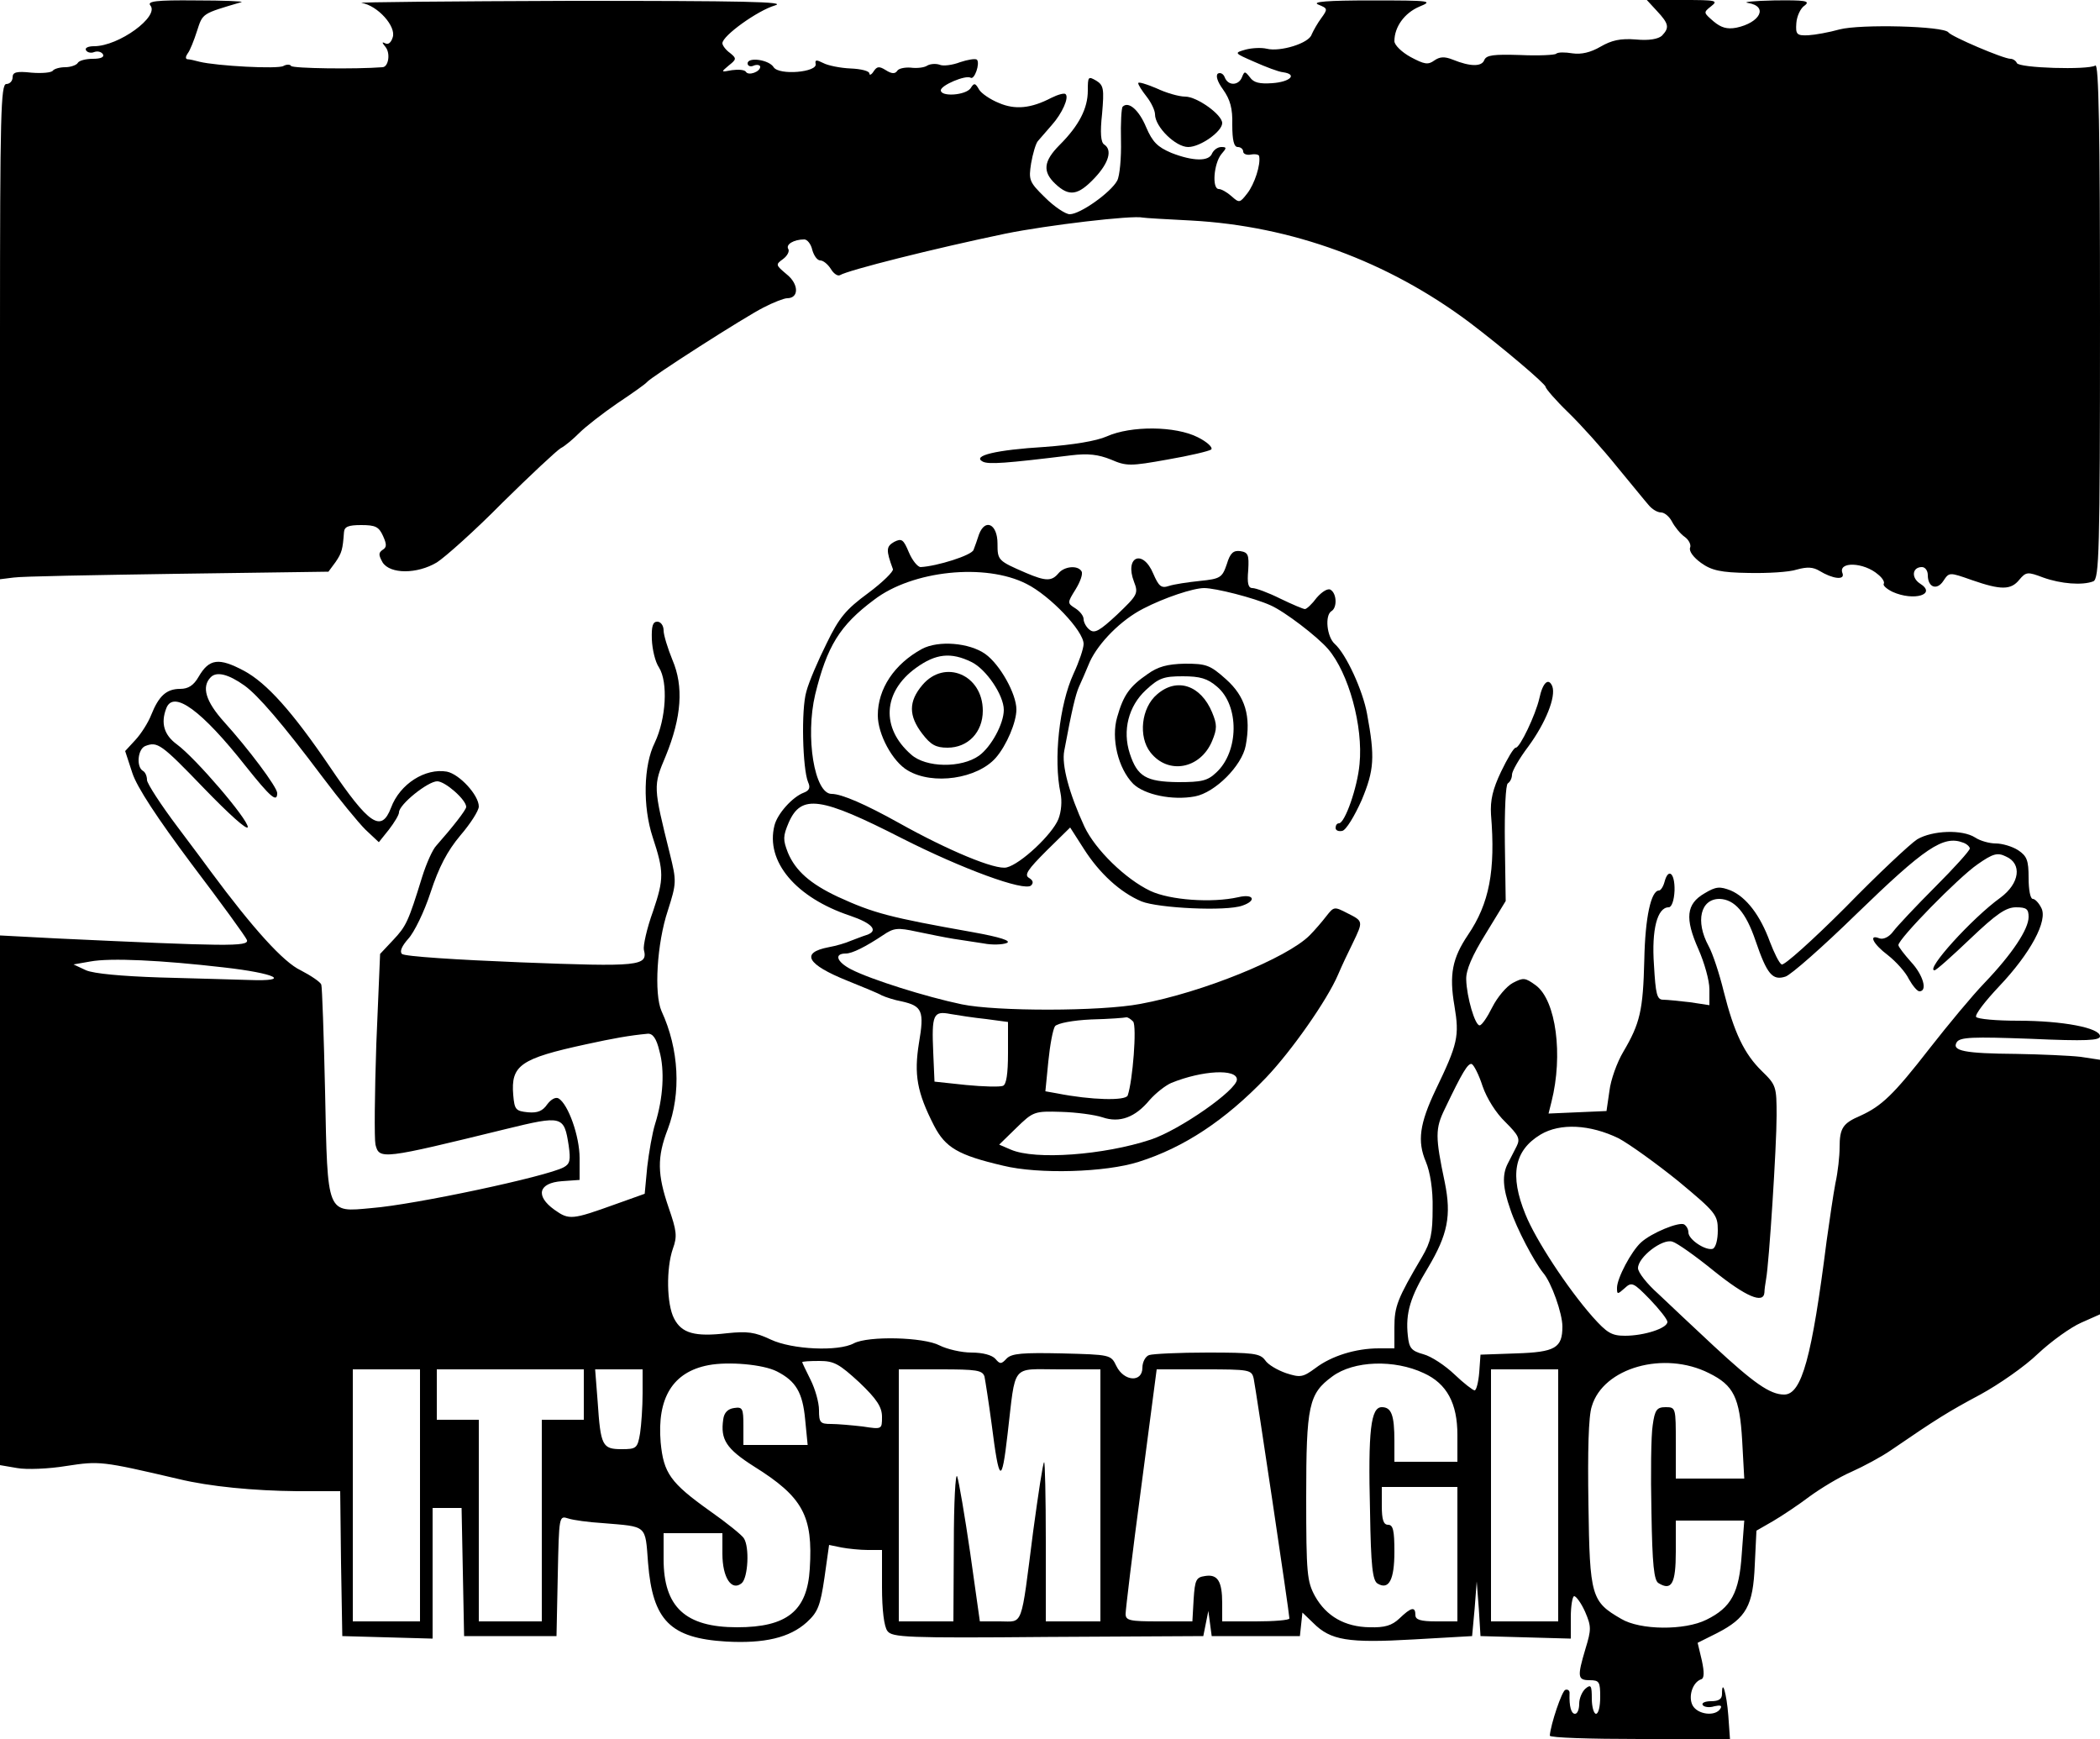<?xml version="1.0" standalone="no"?>
<!DOCTYPE svg PUBLIC "-//W3C//DTD SVG 20010904//EN"
 "http://www.w3.org/TR/2001/REC-SVG-20010904/DTD/svg10.dtd">
<svg version="1.0" xmlns="http://www.w3.org/2000/svg"
 width="500pt" height="414pt" viewBox="0 0 500 414"
 preserveAspectRatio="xMidYMid meet">
<g transform="translate(0,414) scale(0.1,-0.1)"
fill="#000000" stroke="none">
<path d="M358 4127 c22 -26 -75 -97 -134 -97 -14 0 -23 -4 -19 -10 3 -5 12 -7
19 -4 8 3 17 1 21 -5 4 -7 -5 -11 -24 -11 -16 0 -33 -4 -36 -10 -3 -5 -17 -10
-30 -10 -13 0 -26 -4 -29 -8 -3 -5 -26 -7 -51 -5 -36 4 -45 1 -45 -11 0 -9 -7
-16 -15 -16 -13 0 -15 -72 -15 -589 l0 -590 32 4 c18 3 194 6 392 9 l358 5 17
23 c15 22 17 30 20 71 1 13 10 17 41 17 34 0 42 -4 52 -26 9 -20 9 -27 -1 -33
-10 -7 -10 -12 0 -30 18 -28 82 -28 129 0 19 12 90 75 156 142 67 66 129 124
139 130 10 5 30 22 45 37 14 14 55 46 90 70 36 24 67 46 70 50 9 12 234 156
278 178 23 12 49 22 56 22 29 0 28 34 -1 57 -26 22 -27 23 -9 36 11 8 16 19
13 24 -7 11 13 23 38 23 7 0 16 -11 19 -25 4 -14 12 -25 19 -25 7 0 18 -9 25
-20 7 -12 17 -18 22 -15 20 12 222 63 395 99 99 20 301 44 326 38 4 -1 56 -4
115 -7 240 -13 468 -97 662 -242 78 -59 182 -147 182 -154 0 -4 24 -32 54 -61
30 -29 82 -87 115 -128 34 -41 68 -83 76 -92 8 -10 21 -18 30 -18 8 0 20 -10
26 -22 7 -13 20 -29 30 -36 10 -7 16 -19 13 -26 -3 -8 8 -23 26 -36 25 -18 47
-23 113 -24 45 -1 97 2 115 8 25 7 39 6 54 -3 31 -19 61 -23 55 -6 -12 29 51
27 85 -3 10 -8 16 -18 13 -22 -2 -4 7 -12 21 -19 51 -23 107 -6 65 20 -21 14
-18 39 5 39 8 0 14 -9 14 -19 0 -30 22 -37 37 -14 14 21 14 21 68 2 69 -24 93
-24 113 1 16 19 20 19 57 5 42 -15 93 -19 119 -9 14 6 16 70 16 621 0 457 -3
612 -11 607 -18 -11 -183 -6 -187 6 -2 5 -9 10 -15 10 -17 0 -141 53 -148 63
-11 15 -209 20 -259 7 -25 -7 -58 -13 -75 -14 -27 -1 -30 2 -28 29 1 16 10 36
20 42 14 11 1 13 -73 12 -49 -1 -77 -4 -62 -6 49 -8 29 -47 -28 -59 -22 -4
-36 0 -54 15 -24 21 -25 21 -6 36 18 14 12 15 -67 15 l-86 0 24 -26 c29 -31
30 -40 12 -59 -9 -8 -31 -12 -62 -9 -37 3 -58 -2 -84 -17 -24 -14 -46 -19 -67
-16 -18 3 -35 3 -39 -1 -3 -3 -42 -5 -85 -3 -64 2 -81 0 -86 -12 -6 -16 -33
-16 -75 1 -20 8 -31 7 -44 -2 -15 -11 -24 -9 -56 8 -22 12 -39 29 -39 38 0 34
24 67 59 82 34 14 29 15 -114 15 -104 0 -143 -3 -126 -10 22 -9 23 -10 7 -32
-9 -12 -19 -30 -23 -39 -6 -21 -75 -42 -107 -34 -12 3 -35 2 -50 -2 -28 -8
-28 -8 20 -29 27 -12 58 -24 69 -25 35 -5 17 -23 -26 -26 -30 -2 -44 1 -53 14
-12 15 -13 15 -19 0 -8 -20 -33 -21 -41 0 -3 8 -10 12 -16 9 -6 -4 -2 -19 12
-38 17 -24 23 -45 22 -84 0 -37 4 -53 13 -53 7 0 13 -5 13 -11 0 -5 8 -9 18
-7 11 2 20 0 20 -4 4 -20 -11 -66 -28 -88 -18 -23 -19 -24 -38 -7 -10 9 -24
17 -30 17 -17 0 -12 61 6 83 13 15 13 17 0 17 -9 0 -18 -7 -22 -15 -7 -20 -46
-19 -97 1 -33 14 -45 26 -60 61 -17 41 -42 63 -56 49 -3 -3 -5 -39 -4 -80 1
-42 -3 -85 -9 -96 -15 -28 -88 -80 -113 -80 -10 0 -37 18 -59 40 -38 37 -39
42 -33 81 4 23 11 47 16 53 5 6 20 23 33 38 25 28 42 66 33 74 -3 3 -18 -1
-34 -9 -48 -25 -86 -29 -125 -12 -20 8 -42 23 -47 32 -9 16 -12 16 -20 3 -12
-17 -71 -21 -71 -5 0 12 59 37 71 30 9 -6 23 34 15 43 -4 3 -22 0 -40 -6 -18
-7 -41 -10 -49 -6 -9 3 -22 2 -29 -2 -7 -5 -25 -7 -40 -5 -14 1 -29 -2 -32 -8
-5 -7 -13 -7 -27 2 -16 10 -21 9 -29 -3 -5 -8 -10 -10 -10 -5 0 6 -20 11 -45
12 -24 1 -54 7 -65 13 -16 8 -20 8 -18 -2 5 -20 -87 -28 -100 -8 -11 18 -62
25 -62 9 0 -6 7 -9 15 -5 8 3 15 1 15 -3 0 -12 -28 -22 -34 -12 -3 5 -18 6
-33 4 -27 -5 -27 -5 -8 11 19 15 19 17 3 30 -10 7 -18 18 -18 23 0 18 84 78
125 90 31 9 -73 11 -485 11 -289 -1 -513 -3 -499 -5 38 -6 83 -56 74 -82 -4
-13 -11 -18 -18 -14 -8 4 -8 2 1 -9 12 -15 7 -47 -7 -48 -65 -5 -214 -3 -218
3 -2 4 -11 4 -18 0 -13 -8 -159 0 -200 10 -11 3 -24 6 -29 6 -5 1 -4 7 1 14 5
6 15 31 22 53 14 43 11 41 106 69 6 2 -43 4 -109 4 -95 1 -116 -2 -108 -12z"/>
<path d="M2590 3924 c0 -42 -21 -83 -67 -129 -39 -39 -41 -64 -10 -93 33 -31
54 -27 93 14 34 36 43 67 23 80 -8 5 -10 28 -5 73 5 59 4 68 -14 79 -19 11
-20 10 -20 -24z"/>
<path d="M2710 3942 c0 -4 9 -18 20 -32 11 -14 20 -33 20 -42 0 -30 49 -78 79
-78 29 0 81 37 81 57 0 20 -60 63 -88 63 -15 0 -46 9 -69 20 -24 10 -43 16
-43 12z"/>
<path d="M2635 3101 c-25 -11 -80 -20 -148 -25 -115 -7 -174 -21 -147 -35 14
-7 55 -4 210 15 41 5 65 2 95 -10 37 -16 46 -16 135 0 52 9 99 20 104 24 4 5
-10 18 -32 29 -53 27 -159 28 -217 2z"/>
<path d="M2331 2868 c-4 -13 -10 -29 -13 -37 -4 -13 -87 -39 -126 -41 -7 0
-20 16 -28 35 -13 31 -17 34 -35 25 -19 -11 -20 -19 -3 -65 2 -5 -24 -31 -59
-57 -53 -39 -69 -58 -99 -120 -20 -40 -42 -91 -48 -114 -13 -43 -9 -185 4
-216 6 -13 3 -20 -10 -25 -27 -10 -63 -50 -70 -78 -22 -86 51 -172 180 -215
53 -18 69 -36 39 -46 -10 -3 -27 -10 -38 -14 -11 -5 -35 -12 -52 -15 -68 -13
-52 -41 45 -80 37 -15 74 -30 82 -35 9 -4 30 -11 47 -14 49 -11 54 -23 41 -99
-12 -75 -5 -117 36 -197 27 -52 57 -70 164 -95 85 -21 245 -16 323 9 108 34
206 99 303 200 61 64 146 185 172 246 8 19 24 53 35 75 25 52 25 52 -13 71
-31 16 -32 16 -50 -7 -10 -13 -28 -34 -40 -46 -54 -54 -256 -136 -403 -163
-95 -18 -343 -18 -425 -1 -86 18 -216 59 -263 83 -35 18 -42 38 -13 38 15 0
47 16 89 44 25 17 34 18 80 8 29 -6 68 -14 87 -17 19 -3 52 -8 72 -11 20 -4
45 -3 55 1 12 5 -15 14 -82 26 -197 35 -235 45 -320 84 -66 31 -101 62 -119
105 -12 31 -12 39 2 72 30 68 76 61 270 -38 142 -72 291 -127 307 -112 6 6 5
12 -5 18 -12 7 -3 20 42 65 l56 55 32 -50 c38 -60 88 -105 138 -126 40 -16
201 -24 240 -10 35 12 27 29 -10 20 -63 -14 -162 -7 -209 15 -59 28 -131 98
-157 153 -36 78 -55 147 -48 181 18 97 27 134 35 152 5 11 17 38 26 60 21 45
74 99 127 126 50 26 119 49 145 49 27 0 118 -23 158 -41 34 -15 111 -74 137
-104 49 -57 84 -184 75 -274 -5 -56 -35 -141 -49 -141 -5 0 -8 -5 -8 -11 0 -6
7 -9 16 -7 9 2 29 35 46 73 30 72 32 102 13 205 -10 56 -50 143 -77 167 -19
17 -24 68 -8 78 14 8 13 42 -2 51 -6 4 -20 -4 -33 -19 -11 -15 -24 -27 -28
-27 -4 0 -30 11 -59 25 -28 14 -58 25 -66 25 -10 0 -13 11 -10 43 2 36 0 42
-19 45 -16 2 -24 -4 -32 -31 -11 -32 -15 -35 -64 -40 -29 -3 -62 -8 -74 -12
-18 -6 -24 -1 -37 29 -25 60 -69 41 -46 -19 11 -28 8 -32 -40 -78 -42 -39 -54
-46 -66 -36 -8 6 -14 18 -14 25 0 8 -9 19 -20 26 -19 12 -19 13 1 45 11 18 18
37 14 43 -9 15 -41 12 -55 -5 -16 -19 -30 -19 -77 1 -67 29 -68 30 -68 70 0
46 -29 61 -44 22z m113 -118 c56 -28 136 -112 136 -143 0 -11 -11 -43 -24 -71
-34 -74 -48 -204 -31 -284 4 -19 2 -44 -5 -62 -15 -37 -90 -107 -123 -115 -26
-7 -139 40 -257 106 -79 44 -136 69 -160 69 -41 0 -63 136 -39 237 28 114 58
164 140 225 91 70 265 88 363 38z m-96 -1036 l52 -7 0 -74 c0 -50 -4 -75 -12
-78 -7 -3 -47 -2 -88 2 l-75 8 -3 69 c-4 91 0 100 41 92 17 -3 56 -9 85 -12z
m350 -6 c9 -12 -1 -141 -13 -176 -5 -13 -87 -11 -168 5 l-28 5 7 71 c4 40 11
77 16 84 6 7 42 14 86 16 43 1 80 4 83 5 4 1 11 -4 17 -10z m247 -138 c0 -25
-136 -120 -205 -143 -112 -37 -275 -49 -333 -24 l-28 12 41 40 c40 39 43 40
107 38 36 -1 80 -7 98 -13 41 -14 78 0 112 41 15 17 38 35 52 41 74 30 156 34
156 8z"/>
<path d="M2195 2595 c-66 -36 -105 -95 -105 -158 0 -45 35 -110 71 -131 60
-36 166 -20 210 30 26 30 49 85 49 115 0 37 -39 107 -74 132 -38 27 -112 33
-151 12z m118 -31 c35 -17 77 -79 77 -114 0 -33 -30 -88 -59 -109 -42 -30
-127 -29 -162 3 -72 63 -67 149 12 206 47 34 83 38 132 14z"/>
<path d="M2196 2509 c-33 -39 -33 -73 0 -116 20 -26 32 -33 60 -33 49 0 84 37
84 88 0 86 -91 124 -144 61z"/>
<path d="M1552 2618 c1 -24 8 -54 17 -67 22 -35 17 -122 -10 -179 -27 -54 -29
-152 -5 -225 27 -82 27 -99 1 -176 -15 -41 -24 -83 -22 -92 10 -39 -10 -41
-294 -30 -150 6 -276 14 -282 20 -6 6 0 19 15 36 14 15 38 64 53 110 20 61 40
99 71 136 24 28 44 59 44 69 0 27 -46 77 -76 83 -51 9 -112 -29 -133 -86 -23
-60 -52 -41 -146 98 -89 131 -150 199 -204 228 -60 32 -83 29 -108 -14 -12
-21 -25 -29 -44 -29 -33 0 -51 -17 -69 -62 -7 -18 -24 -45 -38 -60 l-24 -26
17 -52 c11 -34 59 -107 142 -218 69 -91 128 -172 131 -180 5 -16 -49 -15 -455
4 l-133 7 0 -631 0 -630 41 -7 c22 -4 75 -2 117 5 79 12 83 12 267 -31 74 -18
179 -28 282 -29 l103 0 2 -172 3 -173 108 -3 107 -3 0 156 0 155 35 0 34 0 3
-152 3 -153 110 0 110 0 3 144 c3 143 3 143 25 136 12 -4 49 -9 82 -11 107 -9
101 -3 108 -95 11 -137 53 -179 186 -187 91 -5 151 9 192 46 26 24 32 38 42
106 l11 78 29 -6 c16 -3 45 -6 63 -6 l34 0 0 -88 c0 -55 5 -95 13 -105 11 -15
45 -17 382 -14 l370 2 6 30 6 30 4 -30 4 -30 105 0 105 0 3 28 3 28 26 -25
c41 -41 82 -48 238 -39 l140 8 6 65 5 65 5 -65 4 -65 108 -3 107 -3 0 51 c0
27 4 50 8 50 5 0 17 -17 26 -37 15 -35 15 -42 1 -88 -20 -67 -19 -75 10 -75
23 0 25 -4 25 -40 0 -22 -4 -40 -10 -40 -5 0 -10 16 -10 36 0 31 -2 35 -15 24
-8 -7 -15 -23 -15 -36 0 -13 -4 -24 -10 -24 -9 0 -14 17 -13 48 1 7 -4 11 -10
9 -8 -2 -35 -82 -37 -109 0 -5 97 -8 214 -8 l215 0 -4 56 c-4 52 -15 90 -15
51 0 -12 -8 -17 -26 -17 -14 0 -23 -4 -20 -9 3 -5 16 -7 28 -3 14 3 19 2 14
-6 -12 -19 -54 -14 -66 8 -11 21 0 55 20 62 8 2 8 17 2 45 l-10 42 46 23 c70
36 86 65 90 162 l4 82 40 23 c22 13 61 39 86 58 26 19 70 46 100 59 29 13 72
36 95 52 108 74 137 92 212 132 44 24 106 67 137 97 32 30 78 63 103 74 l45
20 0 303 0 303 -46 7 c-26 3 -95 6 -153 7 -123 1 -155 7 -142 28 8 12 38 13
175 8 134 -6 166 -4 166 6 0 20 -89 37 -195 37 -52 0 -96 4 -100 9 -3 6 22 38
55 73 74 78 117 157 100 187 -6 12 -15 21 -20 21 -6 0 -10 22 -10 50 0 42 -4
52 -25 66 -14 9 -38 16 -53 16 -15 0 -37 6 -49 14 -31 20 -102 17 -138 -4 -16
-10 -94 -83 -171 -162 -78 -78 -147 -140 -152 -136 -6 3 -18 28 -28 54 -23 63
-56 106 -93 122 -26 10 -35 10 -63 -7 -43 -25 -47 -59 -14 -133 14 -32 26 -74
26 -95 l0 -38 -46 7 c-26 3 -55 6 -64 6 -15 0 -18 13 -22 83 -6 84 8 137 35
137 7 0 13 16 14 40 1 42 -15 55 -24 20 -3 -11 -9 -20 -13 -20 -19 0 -33 -64
-35 -165 -3 -121 -10 -151 -50 -219 -15 -25 -30 -67 -33 -93 l-7 -48 -69 -3
-69 -3 7 28 c28 111 11 241 -37 277 -26 19 -30 19 -55 6 -15 -8 -37 -34 -49
-58 -12 -24 -25 -43 -30 -43 -11 -1 -31 68 -32 109 -1 22 14 57 47 110 l47 77
-2 137 c-1 80 2 140 7 143 6 4 10 13 10 21 0 8 17 38 39 67 41 56 66 118 57
143 -9 22 -23 9 -31 -29 -9 -39 -46 -117 -56 -117 -5 0 -20 -26 -35 -57 -20
-42 -26 -68 -24 -102 11 -134 -4 -212 -55 -287 -37 -55 -45 -94 -32 -169 12
-72 8 -90 -45 -200 -38 -80 -44 -122 -23 -171 10 -24 17 -66 16 -111 0 -59 -4
-79 -25 -115 -59 -100 -66 -118 -66 -168 l0 -50 -37 0 c-55 0 -113 -18 -151
-47 -30 -22 -36 -23 -70 -12 -20 7 -43 20 -50 31 -12 16 -28 18 -137 18 -68 0
-130 -3 -139 -6 -9 -3 -16 -17 -16 -30 0 -36 -44 -33 -62 4 -13 27 -14 27
-130 30 -93 2 -119 0 -131 -12 -13 -14 -16 -14 -27 -1 -8 9 -30 15 -57 15 -24
0 -58 8 -76 17 -38 20 -170 23 -204 5 -37 -20 -147 -15 -198 9 -38 18 -56 20
-104 15 -77 -9 -108 0 -126 35 -18 34 -19 120 -3 166 11 30 9 43 -10 98 -27
79 -28 120 -2 187 32 85 27 190 -15 281 -18 41 -11 161 15 239 21 66 21 70 5
135 -40 161 -40 162 -10 233 38 93 43 166 16 229 -11 27 -21 59 -21 70 0 12
-7 21 -15 21 -11 0 -14 -11 -13 -42z m-970 -110 c32 -23 90 -90 186 -218 39
-52 85 -108 102 -125 l32 -30 24 30 c13 17 24 35 24 41 0 19 69 74 91 74 19 0
69 -44 69 -61 0 -7 -33 -49 -71 -92 -9 -9 -24 -43 -34 -75 -33 -107 -38 -117
-69 -150 l-31 -33 -9 -214 c-4 -118 -5 -226 -2 -240 9 -36 16 -35 310 37 135
33 139 32 150 -39 5 -35 3 -44 -12 -52 -41 -22 -355 -89 -457 -97 -108 -10
-105 -18 -111 277 -3 134 -7 249 -9 255 -2 6 -24 21 -49 34 -41 19 -114 100
-214 235 -4 6 -40 54 -79 106 -40 53 -73 104 -73 112 0 9 -4 19 -10 22 -16 10
-12 52 6 59 29 11 37 6 140 -101 58 -60 103 -101 104 -92 0 19 -124 164 -169
197 -30 22 -39 50 -25 86 17 44 84 -5 189 -138 59 -74 75 -88 75 -64 0 14 -69
106 -127 170 -43 48 -54 83 -31 106 14 14 42 7 80 -20z m4092 -374 c9 -3 16
-10 16 -14 0 -5 -37 -46 -83 -92 -45 -45 -90 -93 -99 -105 -10 -14 -24 -20
-33 -17 -27 11 -16 -13 20 -40 19 -15 42 -40 50 -57 9 -16 20 -29 25 -29 20 0
9 39 -20 70 -16 18 -30 36 -30 40 0 15 143 161 188 192 37 26 48 29 68 19 39
-17 33 -64 -13 -98 -68 -49 -180 -173 -157 -173 4 0 42 34 85 75 62 59 85 75
109 75 25 0 30 -4 30 -23 0 -29 -39 -88 -105 -157 -29 -30 -87 -100 -130 -155
-87 -112 -115 -138 -165 -161 -42 -18 -50 -29 -50 -76 0 -20 -4 -58 -10 -85
-5 -26 -14 -88 -21 -138 -35 -276 -59 -365 -101 -365 -34 0 -73 28 -168 116
-47 44 -106 99 -132 124 -27 24 -48 51 -48 61 0 26 58 71 82 63 11 -3 56 -35
99 -70 76 -61 118 -79 120 -51 0 6 2 21 4 32 7 37 25 316 25 389 0 69 -1 73
-35 106 -42 41 -66 91 -91 190 -10 41 -26 90 -36 108 -32 59 -19 112 26 112
36 -1 63 -32 86 -100 27 -79 40 -95 71 -85 13 4 89 71 169 149 163 158 207
188 254 170z m-4142 -297 c125 -14 165 -34 60 -30 -37 1 -132 4 -212 6 -90 3
-156 9 -175 17 l-30 14 40 7 c48 9 170 3 317 -14z m1038 -199 c13 -46 9 -112
-10 -173 -7 -22 -15 -69 -19 -103 l-6 -64 -70 -25 c-103 -37 -110 -38 -145
-13 -46 33 -38 64 18 68 l42 3 0 52 c0 52 -27 128 -50 142 -7 4 -18 -2 -27
-14 -11 -16 -23 -21 -46 -19 -29 3 -32 6 -35 41 -6 71 17 87 174 121 64 14
103 21 146 25 12 1 21 -11 28 -41z m1960 -84 c10 -29 32 -64 54 -85 32 -32 36
-40 27 -58 -6 -11 -15 -30 -21 -41 -14 -27 -12 -58 6 -109 15 -46 57 -125 78
-151 20 -23 46 -97 46 -128 0 -51 -17 -61 -110 -64 l-85 -3 -3 -42 c-2 -24 -7
-43 -11 -43 -4 0 -26 17 -48 38 -22 21 -55 43 -74 48 -29 8 -34 15 -37 44 -6
54 6 93 48 162 47 79 56 124 40 203 -23 109 -23 128 0 175 42 88 55 109 64
107 5 -2 17 -25 26 -53z m324 -124 c26 -14 90 -60 142 -102 89 -74 94 -80 94
-117 0 -23 -5 -41 -12 -44 -17 -5 -58 22 -58 39 0 7 -4 15 -10 19 -12 7 -78
-20 -103 -43 -23 -21 -57 -85 -57 -108 0 -16 1 -16 18 -1 17 16 21 14 60 -26
23 -24 42 -48 42 -54 0 -15 -55 -33 -101 -33 -32 0 -43 7 -77 45 -60 68 -136
184 -160 244 -38 93 -27 152 36 190 47 28 118 24 186 -9z m-2004 -555 c45 -23
61 -50 67 -114 l6 -61 -77 0 -76 0 0 46 c0 41 -2 45 -22 42 -15 -2 -24 -11
-26 -27 -7 -48 7 -70 73 -112 117 -73 141 -118 133 -244 -6 -100 -54 -139
-173 -139 -123 0 -175 48 -175 162 l0 62 70 0 70 0 0 -49 c0 -57 22 -90 46
-70 15 13 19 86 5 107 -4 7 -41 37 -81 65 -94 67 -110 90 -117 163 -9 106 29
168 114 184 47 9 130 2 163 -15z m196 -26 c42 -40 54 -59 54 -82 0 -30 0 -30
-46 -23 -26 3 -60 6 -75 6 -26 0 -29 3 -29 33 0 18 -9 50 -20 72 -11 22 -20
41 -20 42 0 2 18 3 41 3 35 0 47 -7 95 -51z m1344 22 c55 -25 80 -72 80 -147
l0 -64 -75 0 -75 0 0 49 c0 62 -7 81 -30 81 -26 0 -33 -54 -28 -249 2 -129 6
-164 18 -171 27 -16 40 9 40 76 0 50 -3 64 -15 64 -11 0 -15 12 -15 45 l0 45
90 0 90 0 0 -160 0 -160 -50 0 c-38 0 -50 4 -50 15 0 21 -10 19 -38 -8 -18
-17 -35 -22 -71 -21 -59 1 -103 26 -130 74 -19 35 -21 53 -21 236 0 218 6 246
62 287 51 38 148 41 218 8z m679 0 c59 -29 73 -58 79 -160 l5 -91 -82 0 -81 0
0 85 c0 83 0 85 -24 85 -21 0 -26 -6 -31 -43 -4 -24 -5 -117 -3 -206 2 -126 6
-164 17 -170 31 -19 41 -1 41 75 l0 74 81 0 82 0 -6 -80 c-6 -92 -25 -127 -84
-156 -52 -26 -158 -25 -203 2 -71 41 -75 53 -78 272 -2 126 0 211 8 234 27 92
172 133 279 79z m-3069 -291 l0 -300 -80 0 -80 0 0 300 0 300 80 0 80 0 0
-300z m390 240 l0 -60 -50 0 -50 0 0 -240 0 -240 -75 0 -75 0 0 240 0 240 -50
0 -50 0 0 60 0 60 175 0 175 0 0 -60z m140 3 c0 -32 -3 -75 -6 -95 -6 -36 -9
-38 -44 -38 -46 0 -50 8 -57 113 l-6 77 57 0 56 0 0 -57z m814 40 c2 -10 10
-61 17 -113 18 -142 24 -146 38 -24 20 170 7 154 122 154 l99 0 0 -300 0 -300
-65 0 -65 0 0 192 c0 105 -2 189 -4 187 -3 -2 -14 -76 -26 -164 -30 -234 -23
-215 -79 -215 l-48 0 -23 163 c-13 89 -27 171 -31 182 -4 11 -8 -62 -8 -162
l-1 -183 -65 0 -65 0 0 300 0 300 99 0 c86 0 100 -2 105 -17z m641 -5 c5 -24
85 -559 85 -571 0 -4 -36 -7 -80 -7 l-80 0 0 43 c0 53 -11 70 -41 65 -21 -3
-24 -9 -27 -55 l-3 -53 -80 0 c-69 0 -79 2 -79 18 0 9 16 144 37 300 l37 282
113 0 c109 0 113 -1 118 -22z m725 -278 l0 -300 -80 0 -80 0 0 300 0 300 80 0
80 0 0 -300z"/>
<path d="M2732 2535 c-42 -29 -57 -49 -72 -102 -15 -51 2 -122 38 -159 27 -26
93 -40 147 -30 48 9 112 73 121 121 13 70 -1 117 -47 158 -38 34 -47 37 -98
37 -42 -1 -64 -7 -89 -25z m166 -30 c53 -45 52 -154 -2 -204 -21 -20 -35 -23
-91 -23 -76 1 -97 13 -115 68 -18 55 -3 113 38 151 31 29 43 33 88 33 41 0 59
-5 82 -25z"/>
<path d="M2755 2487 c-38 -32 -45 -101 -16 -138 42 -54 119 -40 147 27 12 29
12 39 0 68 -27 65 -84 84 -131 43z"/>
</g>
</svg>
